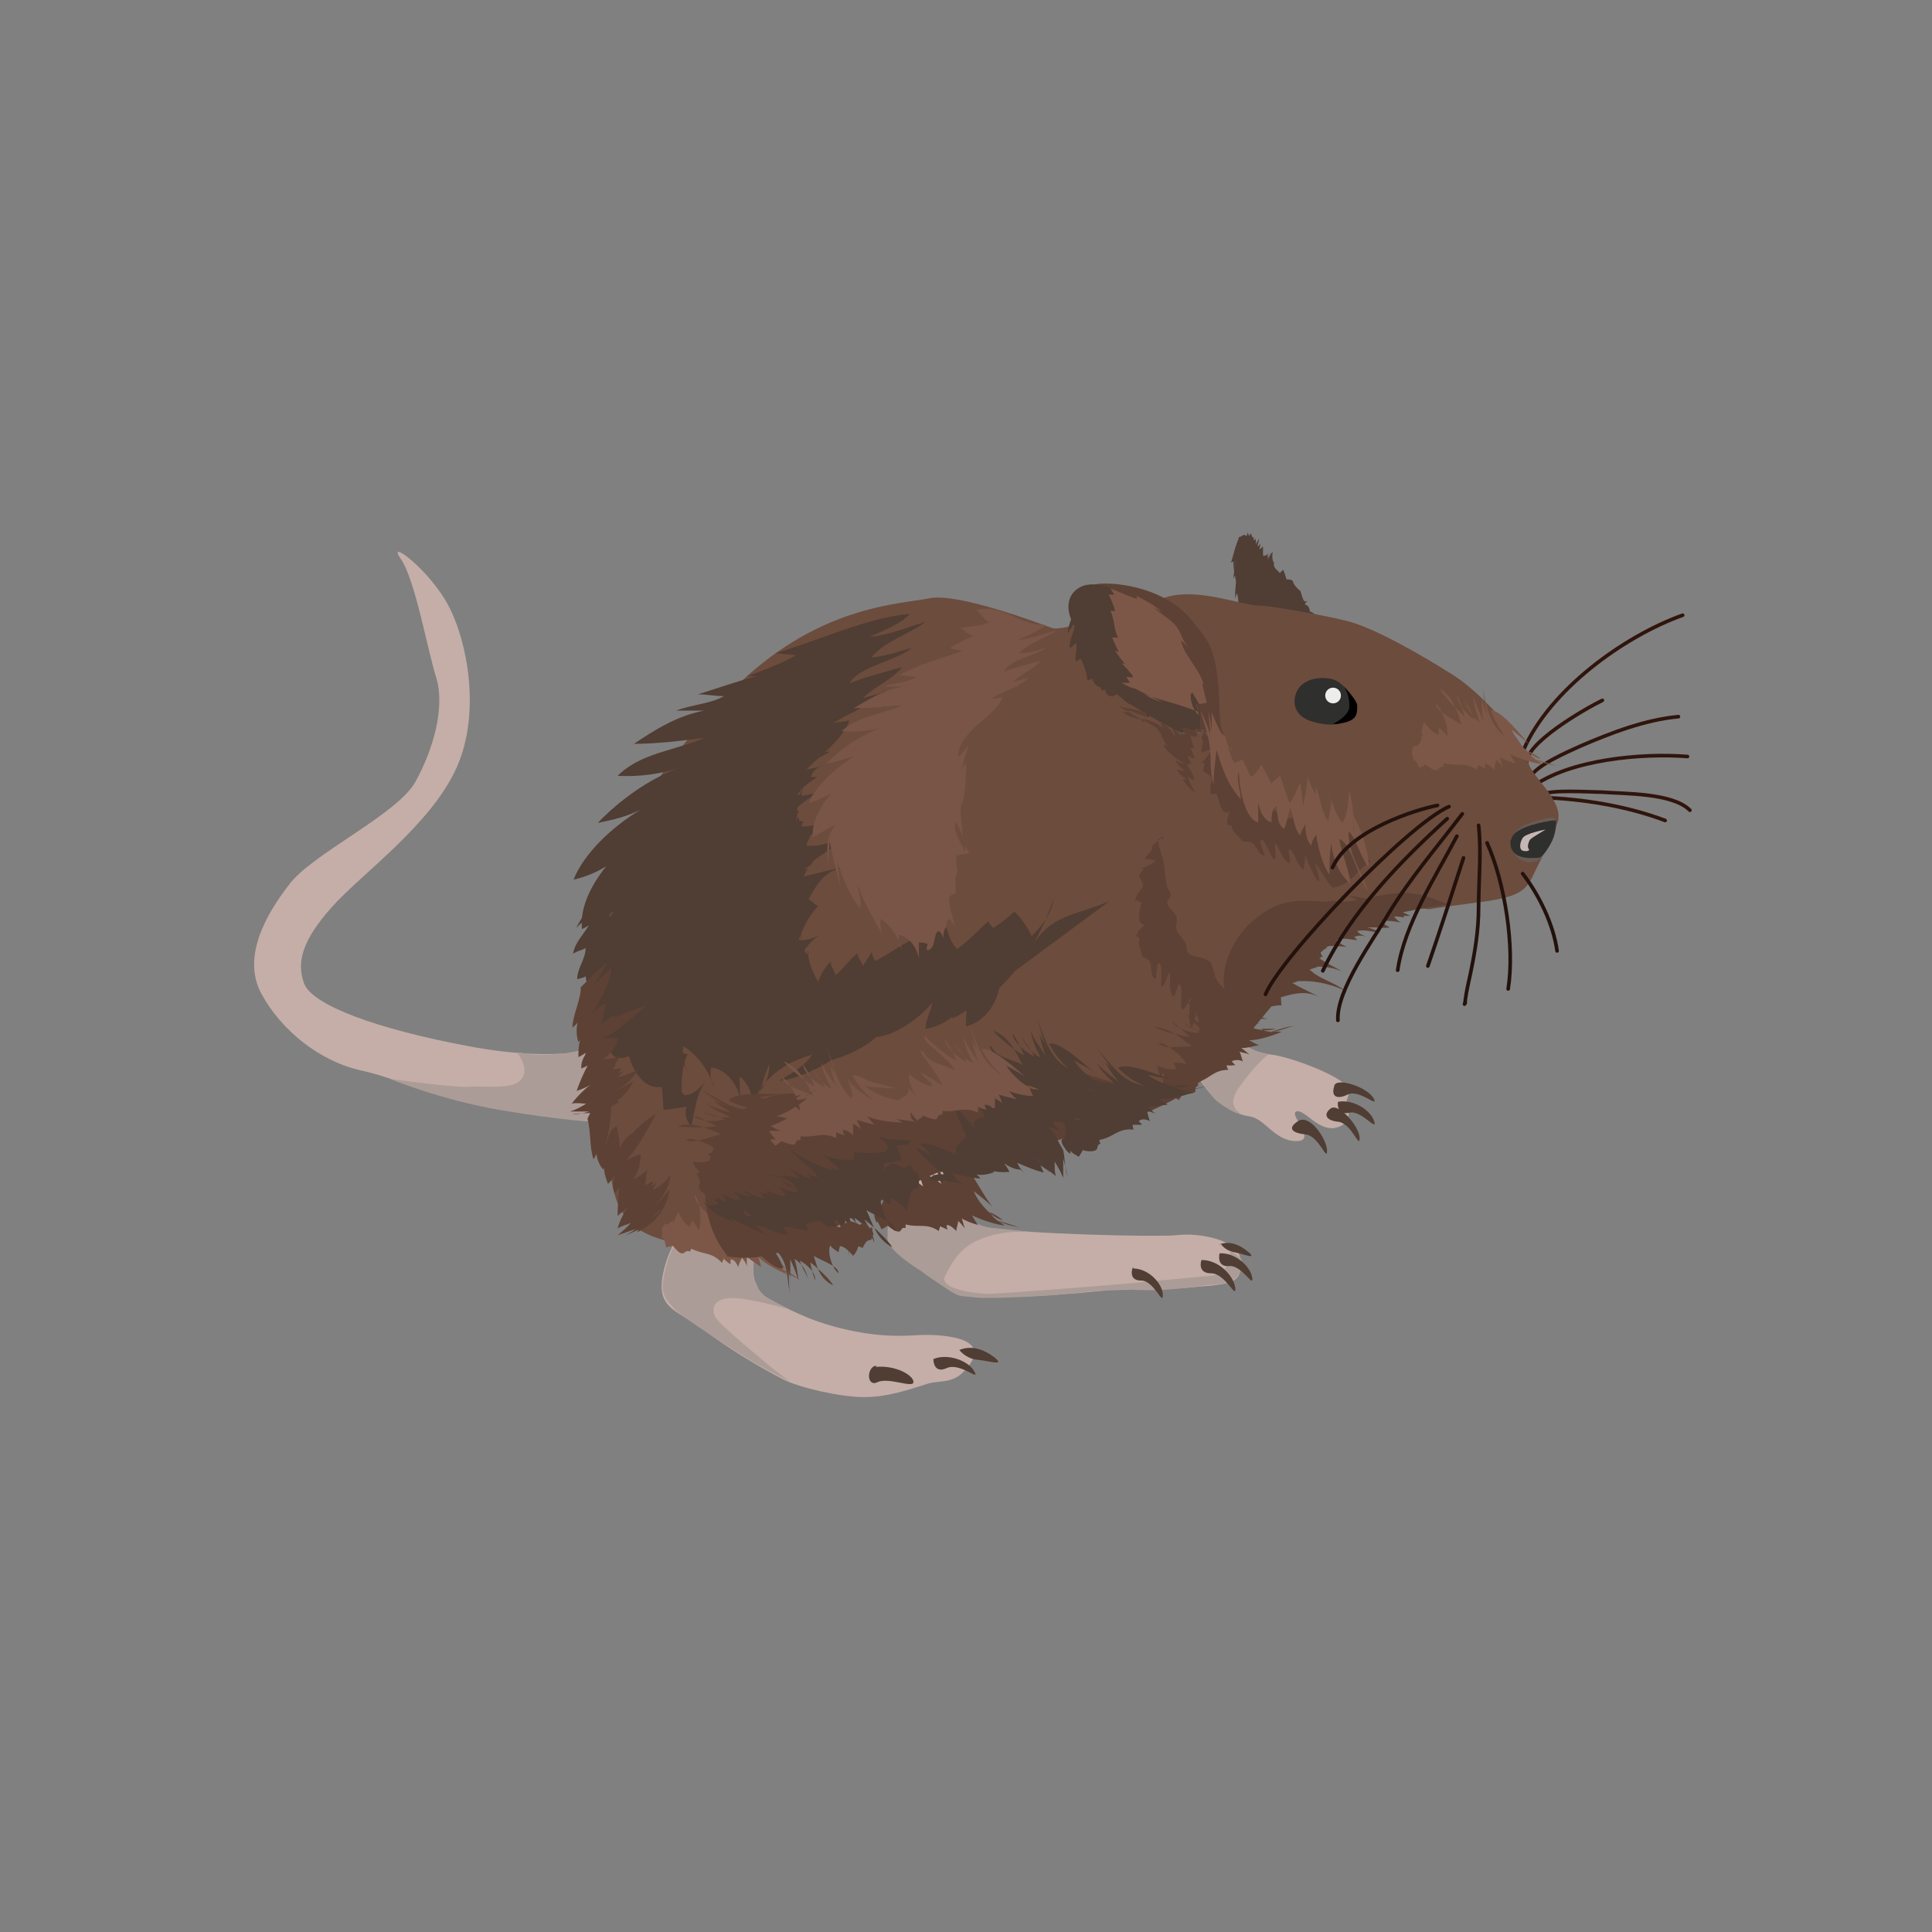 <?xml version="1.0" encoding="UTF-8"?><svg id="Complications" xmlns="http://www.w3.org/2000/svg" viewBox="0 0 32 32"><rect x="0" y="0" width="32" height="32" fill="#808080" stroke="none"/><defs><style>.cls-1{stroke:#23110c;}.cls-1,.cls-2,.cls-3{fill:none;}.cls-1,.cls-3{stroke-linecap:round;stroke-linejoin:round;stroke-width:.06px;}.cls-2,.cls-4,.cls-5,.cls-6,.cls-7,.cls-8,.cls-9,.cls-10,.cls-11,.cls-12,.cls-13,.cls-14,.cls-15,.cls-16,.cls-17{stroke-width:0px;}.cls-4{fill:#625651;}.cls-5{fill:#c6b7b4;}.cls-6{fill:#785546;}.cls-7{fill:#4e4441;}.cls-8{fill:#5d4135;}.cls-9{fill:#000;}.cls-10{fill:#ededed;}.cls-11{fill:#ac9c97;}.cls-12{fill:#503d33;}.cls-13{fill:#6c4c3c;}.cls-14{fill:#c5aea7;}.cls-15{fill:#685b56;}.cls-16{fill:#7c5747;}.cls-18{opacity:0;}.cls-3{stroke:#30150d;}.cls-17{fill:#2f2f2e;}</style></defs><rect class="cls-2" width="32" height="32"/><path class="cls-14" d="M19.83,16.81c.32.14.81.62,1.17.65.36.03,1.16.35,1.28.51.13.16,0,.22.03.3.03.06.1.35-.19.41-.29.06-.52-.32-.65-.27-.13.05.36.49,0,.49s-.52-.38-.78-.41c-.25-.03-.62-.27-.81-.6s-.48-1.01-.48-1.01l.41-.05v-.02Z"/><path class="cls-11" d="M21.01,17.46l-.21-.05-.35-.19-.63.52.06.13s.17.29.29.38.29.19.33.19c.14,0-.25-.05.03-.44.29-.4.46-.52.46-.52l.02-.02Z"/><path class="cls-3" d="M27.87,10.19c-.98.35-2.2,1.24-2.63,2.22"/><path class="cls-3" d="M26.54,11.6c-.27.13-1.32.73-1.25,1.06"/><path class="cls-3" d="M27.8,11.87c-.55.05-1.12.27-1.63.49-.22.1-.73.32-.82.51"/><path class="cls-3" d="M27.95,12.53c-.76-.06-1.96.05-2.58.51"/><path class="cls-3" d="M27.99,13.42c-.29-.29-1.08-.27-1.46-.3-.19,0-.9-.05-.98.05"/><path class="cls-3" d="M27.58,13.59c-.63-.24-1.38-.36-2.04-.38"/><path class="cls-14" d="M16.49,18.89c-.49.71-.71,1.33-.13,1.44s2.76.16,3.11.13c.35-.05,1.05.06,1.08.41.03.35-.11.4-.68.44-.57.06-1.25.05-1.52.06-.27.03-2.33.24-2.58,0-.27-.22-.95-.55-1.05-.87s.35-1.68.35-1.68l1.44.05-.02.02Z"/><path class="cls-11" d="M15.81,19.9s.27.4.55.43.79.08.79.08c0,0-.44-.05-.82.08s-.51.32-.68.65c-.06.11.11.25.68.29.29,0,2.34-.17,2.34-.17,0,0,1.16-.11,1.38-.13s.29-.17.32-.29-.03-.06,0-.1.19.11.19.11c0,0,.05.22-.11.33s-.35.1-.41.1c-.86.13-1.17.08-1.43.08s-.87.06-1.03.08-1.2.08-1.43.05-.24,0-.4-.1-.48-.32-.51-.35c-.06-.03-.55-.35-.54-.52,0-.17.02-.43.02-.43,0,0,1.08-.19,1.08-.19Z"/><path class="cls-14" d="M12.81,20.14c-.38.52-.49,1.16-.05,1.39s.79.4,1.39.52.97.06,1.17.06c.51,0,1.14.11.63.62-.19.19-.4.13-.59.19-.32.1-.65.22-1.05.22s-1.08-.16-1.33-.29c-.41-.21-.86-.48-1.32-.82-.48-.36-.84-.35-.65-1.05.19-.71.78-1.08.78-1.08l1.01.24-.02-.02Z"/><path class="cls-11" d="M12.51,20.77s-.08.32,0,.46.03.17.21.27.36.19.36.19c0,0-.65-.19-.95-.19s-.35.16-.29.3.84.76.89.81.35.27.35.27c0,0-.43-.21-.67-.36s-1.11-.7-1.22-.82-.25-.24-.21-.48.1-.44.19-.59c.08-.13,1.35.14,1.35.14h-.02Z"/><path class="cls-12" d="M15.89,22.36c.19-.08.4-.02.59.13.17.14-.1.05-.3.03-.19-.02-.29-.16-.29-.16Z"/><path class="cls-12" d="M15.46,22.51c.24-.1.59.03.68.21.1.17-.24-.16-.46-.06s-.22-.14-.22-.14Z"/><path class="cls-12" d="M22.1,17.98c.05-.14.55.03.65.21s-.24-.16-.43-.06c-.21.1-.27,0-.22-.14Z"/><path class="cls-12" d="M22.16,18.25c.24-.05.54.13.6.32s-.21-.19-.41-.14c-.22.05-.19-.17-.19-.17Z"/><path class="cls-12" d="M22.04,18.36c.13-.1.48.3.48.49s-.13-.24-.35-.27c-.22-.02-.25-.13-.13-.22Z"/><path class="cls-12" d="M21.5,18.57c.19-.13.48.3.48.49s-.13-.24-.35-.27c-.22-.02-.32-.1-.13-.22Z"/><path class="cls-12" d="M20.2,20.61c.16-.06.33,0,.48.13s-.08.03-.24,0-.22-.14-.22-.14l-.02.02Z"/><path class="cls-12" d="M20.2,20.76c.25-.02.51.21.54.4.03.19-.17-.21-.38-.19-.22.02-.16-.21-.16-.21Z"/><path class="cls-12" d="M18.77,21.01c.25,0,.49.25.49.44s-.14-.24-.36-.24-.14-.21-.14-.21h.02Z"/><path class="cls-12" d="M19.91,20.87c.27,0,.52.25.55.46.02.21-.16-.24-.4-.24s-.16-.22-.16-.22Z"/><path class="cls-12" d="M14.51,22.64c.33-.03.62.14.62.25s-.4-.08-.59,0c-.19.1-.19-.25-.03-.27v.02Z"/><path class="cls-14" d="M9.99,17.33s-.67.29-2.22,0c-1.55-.29-2.58-.68-2.73-1.03-.13-.35-.05-.71.46-1.28.49-.55,1.63-1.35,2.06-2.3.43-.95.16-2.22-.19-2.79-.35-.57-.97-1.01-.73-.67.24.35.44,1.51.59,1.98.14.48-.05,1.17-.35,1.71-.3.54-1.71,1.19-2.09,1.7-.38.49-.79,1.2-.46,1.81s.97,1.12,1.65,1.27,1,.41,2.3.62c1.28.22,2.3.33,2.3.33l-.57-1.36-.02.02Z"/><path class="cls-11" d="M9.42,17.44s-.41.05-.62.02-.24-.03-.24-.03c0,0,.22.25.08.44-.13.19-.62.11-.86.13s-1.32-.13-1.32-.13c0,0,.84.35,1.85.52s1.52.19,1.52.19l.14-1.25s-.57.11-.57.11Z"/><path class="cls-7" d="M21.62,10.47c-.03-.29,0-.57-.16-.73-.17-.16-.51-.48-.67-.7-.14-.22-.25-.29-.35.13-.08.41.27,1.12.32,1.14.03,0,.86.16.86.16Z"/><path class="cls-12" d="M21.83,10.5c-.03-.13-.06-.22-.05-.33-.03,0-.05-.05-.08-.03-.03-.21-.16-.05-.03-.21-.08.1-.1-.05-.13-.14,0,0-.11-.08-.13-.17,0,0-.03-.03-.1-.02,0,0-.05-.17-.06-.16-.03.02-.05.06-.08.08,0-.02,0-.08,0-.06-.03.02-.1-.11-.06-.16-.02.05-.05-.06-.03-.16,0,0-.02.02-.03.03-.03.05-.03.06-.06.1,0,0,.02-.06.03-.06,0,0-.06.06,0-.06-.03.05-.06.05-.1.06v-.16s-.03.03-.06.05t.02-.1s-.03.05-.05.05c0-.03.02-.1.03-.13-.02.03-.05.06-.06.1v-.1s-.02.03-.03.03,0-.1,0-.06c-.03.05-.05-.06-.05-.06l-.03.05s-.03-.08-.03-.05,0,.03-.03.06c-.03.03,0-.05-.03-.03s-.03.03-.06.03-.03.05-.03.05c-.02.03-.05.14-.06.17q-.03.1-.06.21s.06-.03.1-.06c-.03.16-.06.22-.06.33.02-.06,0-.03.05-.08,0,.14-.03.25-.02.4.02-.03,0-.05.03-.08.03.11.03.24,0,.35.02-.02,0-.1.03-.11.05.08.02.08.02.17.02,0,.13.27.14.25,0,.06,0,.16.06.17,0,.02.03.13.05.14.02,0,.05-.13.08-.13.03.14.11.16.19.06.06.13.22.29.35.19.03.06.05.14.08.21.05-.03.13-.06.17-.1,0,.08.03.14.1.17,0-.16.1-.59.14-.74-.03.08,0,0-.08.03h.03Z"/><path class="cls-13" d="M25.3,12.55c-.05-.22-.65-.98-1.2-1.35-.57-.36-1.35-.81-1.81-.92s-1.27-.25-1.43-.25c-.29,0-1.01-.3-1.54-.14-.52.16-1.73.59-1.9.51-.17-.06-1.55-.59-2.03-.49s-1.87.11-3.28,1.54c-1.41,1.43-1.81,2.47-2.04,3.36-.24.89-.65,2.15-.22,3.22.43,1.06-.05,2.15,1.08,2.49.43.13.76.25,1.08.3-.03-.08,0-.17.05-.24v-.13c0-.21.27-.27.38-.1.05.06.08.11.1.17.32-.16.65-.3.98-.44.06-.03.13-.03.19,0,.05-.03.1-.06.13-.08,0-.05.05-.1.1-.11.16-.1.32-.19.48-.29,0-.02.03-.05.06-.06.11-.08.24-.14.35-.21.06-.05.13-.1.19-.14.05-.03.11-.05.16-.03.1-.03.17-.08.27-.11.05-.02.08-.05.13-.06.05-.03.1-.03.13-.02.03,0,.08-.03.11-.03.02,0,.05-.03.06-.03.06,0,.11-.03.17-.03.25-.06.51-.13.78-.16h.13c.24-.03.46-.08.7-.13h0c.3-.16,1.05-.48,1.38-.19.43-.19.84-.43,1.12-.74.19-.21.4-.44.6-.7-.06-.05-.1-.11-.08-.21.11-.38.55-.7.92-.87.11-.1.22-.19.32-.25.03-.03.08-.05.11-.08,0-.05.03-.1.1-.13.19-.1.38-.17.57-.22.3-.13.63-.19.97-.14h0c.46-.08.89-.11,1.16-.17.48-.1.49-.25.65-.57.1-.19.32-.7.32-.7.11-.36-.43-.74-.49-1l.03-.06Z"/><path class="cls-8" d="M19.23,17.84s.08.08.11.14c-.1-.08-.16-.21-.17-.33.1.05.24.08.32.05-.03-.03-.03-.06-.05-.1.06,0,.14,0,.21.03-.05-.13-.32-.35-.46-.36.08.13.41.05.55.06-.21-.16-.36-.3-.63-.32.11.06.48.16.6.16-.1-.08-.19-.17-.3-.25.08.13.32.19.46.19-.1-.1-.24-.13-.33-.22.11.11.27.19.43.21-.13-.1-.24-.19-.33-.32.11.1.24.17.36.25-.08-.08-.16-.19-.24-.29.08.06.14.13.22.19-.16-.13-.27-.29-.4-.43.25.22.52.43.4.32.05-.05.17-.21.3-.13.17.1.48.24.59.27-.13-.03-.29-.03-.41-.06.16.11.48.21.67.14h-.24c.16.11.36,0,.54-.05-.22.03-.41.14-.63.13.13,0,.29-.05.43-.03-.14.06-.38.14-.54.14.05.03.11.06.16.08-.1.02-.19.05-.29.05.05.03.1.08.14.11-.05-.03-.11-.03-.17-.05.03.05.03.11.06.16-.06-.03-.14-.03-.19,0,.02.02.05.05.06.06-.02,0-.11.02-.14,0,0,.03,0,.05.03.08-.25,0-.3.14-.52.21l.02.05c-.08.03-.03.08-.06.11-.05.03-.13.03-.21.03,0,.03-.05.08-.05.1-.05-.03-.1-.05-.14-.08v.03c-.06-.03-.11-.08-.11-.14,0,.02.02.05.03.06-.06-.06-.1-.16-.05-.16,0,0,.05-.05,0-.17l-.02.08Z"/><path class="cls-8" d="M19.98,12.01c0,.06-.06.14-.08.22.06.06-.02.16,0,.24.05-.02.11-.05.16-.05-.03.08-.11.16-.16.22h.05s0,.08-.03.13c.25.13.1.14.13.38h.1c.05.1.06.36.22.3-.03.06-.06.16-.03.22h.06c0,.11.1.16.16.24.03.06.11,0,.19.06s.11.24.21.19c0,.05-.14-.29-.06-.25s.17.35.21.32c.05-.03-.03-.29.03-.25l.11.22c.22.27.05-.13.11-.13s.11.22.21.32c.05.05.03-.21.06-.22,0,.05.16.41.21.43s-.08-.33-.05-.3c.11.14.24.4.29.4.29-.03.4-.3.63-.44-.08.05-.25-.57-.33-.57.03-.11-.27.16-.36.11-.22-.1-.16-.08-.35-.25-.11-.11-.41.11-.48-.03-.06-.14-.19-.13-.3-.22-.08-.06-.05-.13-.1-.19-.05-.06-.21-.08-.25-.14-.03-.05.03-.11,0-.14-.03-.05-.1-.06-.13-.11-.08-.1-.13-.21-.21-.3-.1-.13-.22-.22-.29-.35,0,0,.08-.03.08-.03Z"/><path class="cls-8" d="M19.25,13.85c-.03.06-.13.11-.17.17.03.08-.1.13-.11.21.06,0,.11,0,.17.03-.06.06-.17.1-.25.13.02,0,.03,0,.05.02-.03.02-.05.06-.08.1.16.24,0,.17-.06.4.03,0,.06.03.1.03,0,.11-.11.35.06.38-.06.05-.13.11-.14.19.02,0,.05.03.06.03-.05.1.02.17.03.27,0,.06.11.05.14.13s0,.27.1.27c0,.05,0-.32.06-.25s0,.38.03.38c.06,0,.11-.27.14-.22v.25c.08.35.1-.1.16-.06s0,.25.03.38.13-.17.16-.17c-.03.03-.05.43,0,.48s.08-.33.1-.29c.03.17.03.46.08.48.27.1.49-.1.78-.1-.1,0,.03-.63-.05-.67.08-.1-.3.02-.38-.06-.16-.17-.11-.14-.19-.38-.05-.16-.41-.1-.41-.24,0-.16-.11-.21-.17-.33-.03-.1.02-.13,0-.21s-.14-.16-.16-.24c0-.06.06-.08.06-.13,0-.06-.05-.1-.06-.14-.03-.13-.03-.24-.05-.36-.02-.16-.1-.3-.1-.44h.1l-.02-.02Z"/><path class="cls-8" d="M20.26,12.14c-.05-.08-.06-.3-.06-.35-.02-1.12-.22-1.2-.44-1.49-.48-.62-1.41-.67-1.62-.62-.21.05,1.39,2.54,1.6,2.47.19-.06.54,0,.54,0l-.02-.02Z"/><path class="cls-16" d="M20.37,12.39c-.11-.17-.25-.44-.3-.6v.4c0-.14-.03-.29-.05-.43,0,.17.03.33.03.51,0-.16-.1-.36-.17-.51.06.22.14.41.16.63.02.19,0,.43.06.6,0-.19.03-.4.05-.57.1.32.17.55.4.82,0-.14-.08-.35-.03-.46,0,.21.08.78.32.84v-.33c.03.14.08.29.22.33,0-.1,0-.21.08-.27.03.11,0,.3.13.38.05-.11.06-.24.1-.35.06.13.05.33.17.46,0-.06.06-.14.08-.19,0,.13.02.27.1.36,0-.08.05-.13.08-.19.03.22.1.49.22.67,0-.17,0-.35.03-.52.03.25.11.49.32.67-.03-.24-.14-.49-.19-.74.19.03.33.68.48.87-.1-.32-.35-.67-.32-1,.14.14.19.43.33.59,0-.3-.13-.62-.27-.89.03.1.03.21.02.32,0-.22,0-.49-.08-.7,0,.17-.02.38-.1.54-.13-.13-.16-.33-.24-.51.1.14.02.32,0,.48-.11-.13-.13-.4-.21-.57v.13c-.05-.08-.1-.21-.14-.3.02.17-.05.32-.06.49-.03-.13-.02-.25-.06-.38-.05.11-.1.25-.17.33-.06-.14-.1-.3-.16-.46-.02.05-.13.1-.14.14-.06-.11-.11-.22-.17-.32-.03.08-.1.16-.17.21-.05-.1-.1-.21-.14-.29-.03.02-.1.03-.13.06-.1-.14-.1-.32-.17-.46-.03,0-.06,0-.1.02l.22.22v-.03Z"/><path class="cls-12" d="M19.87,12.07c.08-.44-.3-1.54-.84-1.87-.54-.35-.6-.51-.9-.52-.32-.02-.54.24-.38.6s.32.49.36.76c.05.29.7.73,1.54,1.14.05.02.24-.1.24-.1l-.02-.02Z"/><path class="cls-12" d="M19.2,11.74c-.03-.13-.06-.25-.06-.36h-.11c-.05-.19-.05-.33.08-.48-.1.1-.17.22-.25.33,0-.03,0-.06-.02-.1v.03-.06.03-.06c.03-.17.13-.36.21-.48-.11.11-.19.24-.29.35-.02.02-.05.05-.08.06,0-.03-.02-.06-.03-.1,0-.1.06-.21.11-.29-.06.06-.14.19-.24.27v-.05s-.06.02-.06.03c0-.03-.03-.05-.03-.08h-.03c0-.08.03-.16.05-.24-.03.05-.06.1-.11.11-.03-.1.02-.17.03-.25,0,0-.03.03-.05.03-.02-.05-.02-.11,0-.16-.02.05-.06.1-.1.13-.02-.1.05-.19.06-.29,0,0-.02.02-.03.03-.03.05-.05.08-.08.13l.03-.08.02-.02s-.02.02-.03.02c0-.06.03-.13.03-.19-.03.03-.06.08-.11.1,0-.08.03-.16.05-.24-.03.03-.06.06-.1.08,0-.05,0-.08.03-.11h-.03s0-.05.02-.08c-.02.03-.05.06-.08.08l-.05-.11s.03-.05.05-.06h0s-.05.05-.06.06h0s-.05.06-.06.1c-.03.1-.06.19-.11.29.02-.03.05-.08.06-.11-.03.14-.16.38-.14.49.03-.06.06-.11.11-.16,0,.14-.1.27-.08.41.03-.03.08-.06.1-.1.03.11-.02.21,0,.32.02-.02.05-.03.08-.05.05.08.11.27.11.36.02,0,.06-.02.08-.03.02.06.06.13.13.14.02.02.02.05.03.06.02,0,.03-.02.05-.02.03.13.13.14.22.06.06.11.24.27.4.19.03.06.05.14.08.21.06-.03.14-.06.21-.1,0,.08.03.14.11.16,0-.16-.05-.32,0-.46-.03.08-.08.17-.16.21l.06.02ZM18.04,10.14s0,.03-.02.05v-.05h.02ZM18.07,10.2s-.05.08-.06.11v-.08s.05-.03.08-.05l-.02.02Z"/><path class="cls-16" d="M19.72,11.52c0,.13.06.25.13.33,0-.08,0-.13-.05-.22.02.05.03.11.05.16-.33-.13-.55-.17-.9-.29.1.06.19.1.3.13-.16-.08-.33-.16-.48-.24,0,0,.03.02.05.02-.1-.02-.16-.05-.24-.1h.14s-.05-.06-.06-.1c.05,0,.08.02.11,0-.05-.08-.13-.16-.19-.22h.05c-.06-.06-.11-.14-.16-.21.03,0,.03.02.06.02-.03-.06-.08-.17-.11-.24h.1c-.08-.14-.05-.29-.13-.44h.08c-.03-.1-.06-.19-.11-.27h.1s-.05-.06-.06-.1c.14.05.29.13.43.17v-.05c.1.06.32.16.41.27-.05-.03-.08-.05-.13-.08.1.1.29.21.36.3.1.11.1.25.22.36-.05-.03-.08-.08-.13-.11.05.25.32.48.38.74,0,0-.02-.03-.03-.03.03.11.05.22.08.32-.03,0-.08.02-.13.02l-.11-.19-.03.03Z"/><path class="cls-4" d="M19.93,12.1s.05.03-.14.06h-.33s-.1-.02-.14-.02h-.05.21c.11,0,.24-.03.32-.05.19-.02.14.02.14.02v-.02Z"/><path class="cls-8" d="M22.65,15.27c-.65.21-1.33,1.08-1.93,1.81-.33-.22-.52-.67-.43-1.05.08-.38.32-.71.65-.92.44-.29.81-.16,1.28-.17.43-.02.82-.21,1.25-.13.19.03.35.11.52.17-.43.06-.9.14-1.33.29h-.02Z"/><path class="cls-8" d="M20.72,16.78c.16-.06.33-.13.51-.13-.02-.03,0-.1-.02-.13.27-.08.44-.11.65,0-.14-.08-.32-.16-.46-.24.05,0,.08-.03.11-.03h-.05.08-.03.1c.24,0,.51.08.67.16-.14-.11-.33-.17-.49-.27-.03-.02-.06-.05-.1-.08.05-.02.1-.03.14-.05.14,0,.29.03.4.08-.1-.06-.27-.14-.38-.22.02,0,.03-.02.06-.03-.02,0-.03-.06-.05-.08.03,0,.06-.05.11-.05v-.03c.11-.03.22,0,.33,0-.06-.03-.13-.06-.16-.11.11-.05.24,0,.35,0-.02,0-.03-.03-.06-.05.06-.03.14-.03.22,0-.06-.02-.14-.05-.17-.1.13-.03.27.02.38.03,0,0-.03-.02-.05-.03-.06-.03-.11-.05-.17-.06h.11s.02.03.03.03c0,0-.03-.02-.03-.03.1,0,.17.02.27,0-.06-.03-.11-.06-.14-.1.11-.02.21,0,.32.02-.05-.03-.08-.06-.11-.1.05,0,.11,0,.16.02v-.03h.11s-.1-.05-.13-.06l.16-.06s.06.03.1.03h0s-.08-.05-.11-.06h0s-.08-.03-.13-.06c-.13-.02-.25-.05-.4-.08.05.02.1.03.14.06-.21,0-.52-.11-.67-.1.08.02.16.06.22.11-.19.03-.36-.06-.55-.02.05.02.1.08.13.11-.14.05-.29,0-.43.06.03.02.05.05.06.08-.11.06-.36.17-.49.21.02.03.03.06.05.08-.1.03-.16.08-.19.16-.03.03-.06.03-.1.05,0,.02.03.03.03.05-.17.06-.19.17-.06.25-.16.1-.35.33-.22.48-.1.05-.19.08-.27.13.05.06.1.14.14.22-.11.02-.19.06-.22.14.21-.03.43-.11.63-.06-.11-.02-.25-.06-.29-.16l-.05.05ZM22.81,15.18h-.06.06ZM22.72,15.23s-.11-.05-.17-.06h.1s.06.05.06.08l.02-.02Z"/><path class="cls-16" d="M11.15,20.25c0,.06,0,.13-.02.17,0-.13.05-.25.11-.35.03.1.11.22.19.25,0-.05.03-.06.03-.11.05.05.08.11.11.17.06-.13.03-.48-.06-.59-.03.14.25.33.33.44-.03-.25-.03-.48-.22-.68.03.13.22.44.3.54,0-.13,0-.27-.03-.38-.03.14.1.36.19.46,0-.14-.06-.25-.06-.4,0,.16.05.33.14.46-.02-.16-.03-.3,0-.46,0,.16.05.3.08.44,0-.13.02-.24.05-.36,0,.1,0,.19.02.29-.02-.19.02-.4.03-.59,0,.33-.06.7.17.98-.06-.14-.11-.3-.13-.48.17,0,.43.57.52.73-.06-.11-.17-.22-.24-.33.03.19.17.49.36.57-.05-.06-.11-.13-.17-.17.03.19.25.27.41.35-.17-.13-.4-.21-.54-.38.1.1.22.17.32.29-.14-.06-.36-.17-.48-.29.02.05.03.11.05.17-.08-.06-.16-.11-.24-.17v.17c0-.06-.05-.11-.08-.16-.02.05-.06.11-.06.16-.03-.06-.06-.13-.13-.13v.08s-.1-.06-.11-.1c0,.03-.03.05-.03.08-.17-.19-.3-.13-.51-.24l-.02.05c-.08-.03-.08.03-.13.03-.06,0-.11-.08-.16-.13-.03.02-.08.02-.11.03,0-.05-.03-.1-.03-.16,0,0-.02.02-.03.03-.02-.06,0-.13.02-.17,0,.02-.03.05-.03.06,0-.1.05-.17.08-.14,0,0,.06,0,.13-.11l-.03.05Z"/><path class="cls-8" d="M14.62,19.79s.03.11.02.17c-.03-.11-.02-.27.03-.36.05.08.16.19.24.21v-.11c.06.03.11.08.14.14.03-.13-.08-.46-.19-.55,0,.14.32.27.43.36-.08-.24-.14-.46-.36-.6.05.11.32.38.41.46-.03-.13-.08-.25-.13-.36,0,.14.17.33.29.41-.03-.13-.13-.24-.16-.36.03.16.13.32.25.41-.05-.14-.1-.29-.11-.44.05.14.11.29.17.41-.02-.11-.03-.24-.03-.36.03.1.06.19.1.27-.06-.19-.06-.38-.11-.57.08.32.21.63.16.49.06,0,.25-.08.33.05s.27.46.35.54c-.1-.1-.22-.19-.32-.27.06.17.29.44.48.48-.06-.05-.14-.1-.21-.13.08.17.3.21.48.25-.21-.08-.43-.11-.6-.24.11.08.25.11.36.21-.16-.02-.4-.1-.54-.17.03.05.06.11.1.16-.1-.03-.19-.06-.27-.11.02.05.03.11.05.17-.03-.05-.08-.1-.11-.13,0,.06-.03.11-.03.17-.05-.05-.1-.1-.16-.1,0,.03,0,.05.02.08,0,0-.11-.05-.13-.06,0,.03-.02.05-.02.08-.21-.14-.33-.05-.55-.11v.06c-.08-.02-.06.05-.11.06-.06,0-.13-.05-.19-.1-.03.03-.08.05-.1.06-.02-.05-.06-.1-.06-.14,0,0,0,.02-.02.03-.03-.05-.05-.13-.03-.17v.08c-.03-.08,0-.19.05-.16,0,0,.06,0,.1-.14v-.06Z"/><path class="cls-16" d="M23.54,12.15s.03.11.02.17c-.03-.11-.02-.27.03-.36.05.08.16.19.24.21v-.11c.06.03.11.08.14.14.03-.13-.08-.46-.19-.55,0,.14.32.27.43.36-.08-.24-.14-.46-.36-.6.05.11.32.38.41.46-.03-.13-.08-.25-.13-.36,0,.14.17.33.29.41-.03-.13-.13-.24-.16-.36.03.16.13.32.25.41-.05-.14-.1-.29-.11-.44.05.14.11.29.17.41-.02-.11-.03-.24-.03-.36.03.1.06.19.1.27-.06-.19-.06-.38-.11-.57.08.32.1.7.4.92-.1-.13-.17-.27-.24-.43.17-.03.54.46.67.59-.1-.1-.22-.19-.32-.27.06.17.29.44.48.48-.06-.05-.14-.1-.21-.13.08.17.3.21.48.25-.21-.08-.43-.11-.6-.24.11.08.25.11.36.21-.16-.02-.4-.1-.54-.17.03.05.06.11.1.16-.1-.03-.19-.06-.27-.11.02.05.03.11.05.17-.03-.05-.08-.1-.11-.13,0,.06-.03.11-.03.17-.05-.05-.1-.1-.16-.1,0,.03,0,.05.02.08,0,0-.11-.05-.13-.06,0,.03-.02.05-.02.08-.21-.14-.33-.05-.55-.11v.06c-.08-.02-.06.05-.11.06-.06,0-.13-.05-.19-.1-.03.03-.08.05-.1.06-.02-.05-.06-.1-.06-.14,0,0,0,.02-.02.03-.03-.05-.05-.13-.03-.17v.08c-.03-.08,0-.19.05-.16,0,0,.06,0,.1-.14l.02-.06Z"/><path class="cls-8" d="M14.67,18.41c.54-.14,1.03-.36,1.57-.48.62-.11,1.14-.36,1.71-.16.41.16.84.24,1.27.33.11.03.22.03.33.05-.73.43-1.66.65-2.36.81-.93.21-1.43.22-3.07,1.2-1.03.62-1.55.73-2.08.65v-.02c-.78-.98-.24-2.65,1.08-2.68"/><path class="cls-1" d="M25.79,15.75c-.06-.44-.3-.93-.57-1.28"/><path class="cls-1" d="M24.63,13.96c.3.67.46,1.73.35,2.42"/><path class="cls-1" d="M24.49,13.67c.05.43,0,.92,0,1.36,0,.38-.06.74-.14,1.12-.03.13-.06.27-.08.41,0,.06-.03.1,0,.05"/><path class="cls-1" d="M24.13,13.85c-.35.67-.87,1.46-.98,2.22"/><path class="cls-1" d="M24.24,14.21c-.19.59-.4,1.24-.59,1.79"/><path class="cls-1" d="M24.22,13.48c-.41.54-.86,1.06-1.22,1.65-.25.43-.87,1.27-.84,1.77"/><path class="cls-1" d="M23.97,13.56c-.78.71-1.6,1.55-2.06,2.52"/><path class="cls-1" d="M24,13.36c-.67.29-2.77,2.47-3.04,3.11"/><path class="cls-1" d="M23.81,13.34c-.32.06-1.46.4-1.74,1.03"/><g class="cls-18"><path class="cls-9" d="M24.25,16.62v-.13.08c0,.06-.03.1,0,.05Z"/><path class="cls-9" d="M23.87,15.32c-.08.24-.16.48-.22.7l.22-.7Z"/></g><path class="cls-12" d="M11.29,18.09c0-.22,0-.44.1-.63-.06,0-.13-.05-.19-.05.03-.33.08-.55.38-.73-.19.11-.4.27-.59.41v-.16s-.02.03-.03.05c0-.03.03-.06.05-.1v.05s.03-.08.05-.11c.14-.27.4-.52.57-.68-.22.11-.43.29-.63.43-.05.02-.11.03-.14.06v-.17c.08-.16.21-.3.33-.41-.14.08-.33.22-.51.32v-.08h-.13s-.02-.1,0-.14h-.05c.03-.14.13-.25.19-.36-.08.06-.16.11-.25.13,0-.16.13-.27.19-.4-.03.02-.06.03-.1.05,0-.1.03-.19.1-.25-.06.06-.14.13-.22.16.02-.16.17-.29.25-.41-.02,0-.05.02-.06.03-.06.05-.13.11-.19.16l.08-.11s.03-.02.03-.03c-.02,0-.03.02-.05.02.05-.1.13-.19.16-.3-.06.05-.14.1-.22.11.03-.13.14-.24.21-.35-.06.03-.14.06-.21.08,0-.06.06-.13.11-.17h-.05s.03-.08.06-.11c-.05.03-.11.08-.16.1v-.21l.1-.1h0s-.1.05-.14.08h0s-.1.08-.14.11c-.1.13-.21.27-.32.41.05-.05.11-.1.17-.13-.13.22-.44.54-.49.71.06-.08.17-.16.27-.19-.06.22-.29.38-.33.62.06-.05.16-.06.21-.1,0,.19-.14.33-.14.52.05-.02.1-.02.14-.05.03.16.05.49,0,.67h.14c0,.13.03.24.13.3.02.05,0,.08.03.13.03,0,.06-.02.1,0-.02.24.13.3.32.22.05.22.25.57.54.51.02.13.02.25.03.38.11,0,.25-.03.38-.05-.03.13,0,.25.08.32.06-.25.08-.54.25-.76-.1.13-.22.25-.36.25l-.03-.03ZM10.22,14.89s-.03.03-.05.06c0-.02.03-.03.05-.06h0ZM10.26,15.04c-.06.05-.13.1-.17.16,0-.05.02-.08.03-.13.05-.03.1-.05.14-.03Z"/><path class="cls-12" d="M16.51,16.22c-.24.25-.38.49-.74.65.16-.73,1.57-1.2,1.68-1.98-.21.6-.52,1.17-1.09,1.65.03-.13.16-.24.21-.36,0,.29-.16.71-.57.82,0-.19.02-.38.03-.55-.05.24-.33.54-.7.59,0-.16.1-.3.11-.44-.14.21-.68.63-1.03.57.06-.11.17-.24.3-.29-.08.35-.71.67-1.19.73.16-.11.35-.21.51-.33-.05.24-.79.6-1.12.62.21-.13.43-.25.54-.43-.48.13-.79.4-.95.73.14-.17.25-.36.24-.57-.11.24-.14.48-.25.71-.03-.14-.06-.38-.24-.51,0,.13,0,.27.02.4-.03-.19-.19-.51-.49-.55-.03.13,0,.24.06.36-.08-.25-.24-.54-.52-.71-.03.14,0,.29.08.43-.24-.4-.51-.79-.65-1.22.03.19.11.36.06.55-.27-.3-.41-.73-.55-1.06,0,.17.05.35.06.52-.1-.35-.19-.71-.27-1.06,0,.22-.03.46-.03.68,0-.35-.11-.76.16-1.08-.19.1-.36.21-.54.3-.05-.48.29-.95.65-1.33-.06.24-.48.44-.79.51.17-.43.63-.87,1.11-1.16-.21.11-.46.17-.71.22.35-.36.81-.71,1.36-.92-.3.11-.68.16-1.03.14.38-.38.93-.41,1.44-.63-.38.05-.79.1-1.17.1.33-.22.7-.46,1.16-.55h-.46c.25-.1.57-.11.79-.24-.14,0-.3-.03-.43-.03.33-.1.65-.22.98-.3h-.16c.27-.1.57-.21.81-.35-.11,0-.24-.03-.35-.03.67-.19,1.54-.6,2.23-.65-.16.17-.43.27-.67.38.32-.03.63-.16.93-.25-.3.22-.68.32-.9.59.24-.02.46-.1.67-.16-.25.22-.87.3-1.03.59.27-.11.59-.19.87-.27-.16.21-.48.33-.65.52.11-.05.27-.06.38-.13-.21.24-.59.35-.87.54.06-.02.19-.03.27-.05-.19.54-1.03.82-1.03,1.46.13-.11.24-.25.27-.4-.05.29-.19.57-.19.87,0-.13.02-.24.11-.33.02.32.03.76-.1,1.05,0-.02,0-.14,0-.11-.03.29.05.55.05.84-.05-.13-.08-.25-.16-.36-.05.24.13.48.24.7,0-.1.02-.19,0-.27-.03.14.03.32.11.44,0-.05.02-.1.02-.16-.03.21.05.41.16.6.05-.13.11-.24.21-.33,0,.08.06.14.08.22.14-.11.22-.25.36-.36,0,.06.08.16.1.21.03-.08.11-.16.14-.24,0,.06.03.1.05.16.21-.1.43-.27.62-.36v.06c.24,0,.36-.19.57-.25.03.13.08.25.17.35.19-.13.36-.32.52-.46.02.05.06.08.08.11.13-.08.24-.17.35-.27.14.13.27.33.33.51.33-.46.62-.43,1.24-.68l-1.84,1.36v-.03Z"/><path class="cls-8" d="M10.93,20.06c-.11.13-.3.21-.38.35.29-.13.51-.41.54-.71-.08.08-.14.19-.24.25.13-.11.24-.3.25-.48-.08.1-.17.19-.29.24.03-.05.05-.1.08-.14-.02.03-.06.05-.1.08,0-.03.05-.06.02-.08-.03.02-.1.05-.13.06,0,0,0-.06.02-.05,0-.03,0-.14.03-.21-.06.06-.16.13-.25.16.1-.11.13-.27.13-.41-.1.03-.17.06-.25.11.22-.22.35-.51.51-.78-.21.11-.38.3-.54.48.06-.03.1-.1.14-.17-.06.05-.21.19-.21.3.02-.11-.02-.29-.05-.41-.1.06-.14.19-.17.29.05-.25.13-.62.05-.87-.1.16-.17.33-.22.52.06-.16.13-.4.13-.57-.1.14-.19.35-.27.51.06.21.03.46.1.67.06-.08.08-.19.06-.29-.05.14,0,.35.1.46.03-.06.05-.13.05-.19-.08.11-.02.3.03.43.08-.08.16-.19.19-.29-.08.11-.14.32-.08.44.03-.03.06-.06.08-.1-.02.16-.03.32-.03.48.06-.06.14-.11.19-.19-.08.13-.16.27-.19.4.06-.05.16-.06.22-.1-.06.08-.14.14-.22.21.1-.03.21-.08.3-.1-.08.05-.17.11-.25.14.13-.06.25-.11.38-.17l.27-.29.02.02Z"/><path class="cls-8" d="M10.23,18.19c-.16.08-.35.08-.48.21.32-.02.62-.22.74-.49-.11.05-.21.13-.32.16.16-.06.33-.21.4-.36-.11.06-.22.11-.35.13.05-.03.08-.08.13-.11-.03.02-.08.03-.11.05,0-.03.06-.05.05-.08-.03,0-.11,0-.14.02,0,0,0-.05.03-.05,0-.03.05-.13.1-.19-.1.05-.19.06-.29.06.13-.08.22-.21.25-.35-.1,0-.19,0-.27.02.29-.14.49-.36.74-.55-.22.05-.46.16-.67.27.06-.02.13-.06.19-.13-.06.02-.25.11-.3.22.06-.11.08-.27.1-.4-.11.03-.19.13-.25.22.13-.22.33-.54.35-.81-.14.13-.29.25-.4.41.11-.13.25-.33.32-.49-.14.1-.29.27-.43.4,0,.22-.13.44-.14.67.08-.06.14-.14.16-.24-.1.13-.11.33-.06.48.05-.05.08-.1.11-.16-.11.08-.11.29-.11.41.1-.05.21-.13.27-.21-.11.08-.24.25-.22.4.03-.02.08-.03.11-.06-.08.14-.14.29-.19.43.08-.03.17-.06.24-.11-.11.08-.24.21-.32.32.08-.02.17,0,.24,0-.08.05-.17.1-.27.13h.32c-.1.03-.21.05-.29.05.14-.03.29-.02.43-.03l.35-.17-.02-.03Z"/><path class="cls-12" d="M17.39,18.71c.1.16.1.35.22.48-.03-.32-.25-.6-.52-.73.06.1.13.19.17.3-.06-.16-.22-.32-.38-.38.06.11.13.22.14.35-.03-.05-.08-.08-.11-.11.02.03.03.08.05.11-.03,0-.05-.06-.08-.05,0,.03.02.11.02.14,0,0-.05,0-.05-.03-.03,0-.13-.05-.19-.08.05.08.08.19.08.29-.08-.11-.22-.21-.36-.24,0,.1,0,.19.03.27-.16-.27-.4-.48-.6-.71.05.22.17.46.3.65-.02-.06-.06-.11-.13-.19.03.06.11.25.24.29-.11-.05-.27-.06-.4-.08.05.11.14.19.24.25-.24-.11-.55-.3-.82-.3.13.14.27.27.43.36-.13-.11-.35-.24-.51-.29.11.14.29.29.41.4.22,0,.44.1.67.11-.06-.08-.16-.13-.25-.14.13.1.33.1.48.03-.05-.05-.1-.08-.16-.1.08.11.29.11.41.1-.05-.1-.13-.21-.21-.25.1.11.27.22.4.21-.02-.03-.05-.08-.06-.11.14.06.3.13.44.16-.05-.08-.06-.16-.13-.24.1.11.22.22.33.3-.03-.08-.02-.17-.02-.24.05.08.1.17.14.27v-.32c.03.1.06.21.06.29-.03-.14-.03-.29-.06-.43l-.19-.33h-.03Z"/><path class="cls-12" d="M17.66,18.68s.08.1.11.16c-.1-.08-.16-.24-.16-.36.1.05.24.11.33.06-.03-.03-.03-.06-.05-.11.06,0,.14.03.21.05-.03-.14-.3-.4-.46-.41.08.13.43.08.59.11-.21-.17-.36-.35-.65-.36.11.08.48.19.62.22-.1-.1-.19-.19-.3-.29.08.14.33.22.48.24-.1-.11-.24-.16-.33-.27.11.13.27.22.44.25-.13-.11-.24-.22-.32-.35.11.11.24.21.36.3-.08-.1-.16-.21-.22-.32.08.06.14.14.22.21-.16-.14-.25-.32-.4-.48.25.25.44.6.82.65-.16-.06-.3-.16-.43-.29.14-.11.74.14.92.21-.14-.05-.29-.06-.43-.1.16.13.49.25.68.19-.08-.02-.17-.02-.25,0,.16.13.4.03.57,0-.24.03-.44.13-.68.1.14,0,.3-.02.44,0-.16.06-.41.13-.59.11.05.03.11.06.16.1-.11,0-.21.03-.32.03.05.05.08.1.14.13-.05-.03-.11-.05-.17-.06.03.05.03.13.06.17-.06-.03-.14-.05-.19,0,.02.02.05.05.06.06h-.16s0,.06.02.08c-.27-.03-.33.13-.57.17,0,0,0,.05.02.06-.08.03-.03.08-.08.11-.06.03-.14.02-.22,0,0,.03-.05.08-.06.11-.05-.03-.1-.05-.14-.1v.05c-.06-.03-.11-.1-.11-.16,0,.02.02.06.03.08-.06-.06-.1-.17-.03-.17,0,0,.05-.05.02-.19h.02Z"/><path class="cls-12" d="M16.24,17.93s.05.11.05.17c-.06-.11-.06-.27-.03-.4.08.08.19.17.29.17v-.11c.06.03.13.08.17.13,0-.14-.44-.62-.29-.55.03.16.38.22.51.3-.13-.24-.22-.46-.49-.57.08.11.38.35.51.41-.05-.13-.11-.25-.19-.36.02.16.24.32.36.38-.05-.13-.16-.22-.22-.36.06.16.17.3.33.38-.08-.14-.14-.29-.17-.44.06.14.16.27.25.41-.05-.13-.08-.25-.1-.36.05.1.1.17.14.27-.1-.19-.13-.4-.21-.59.14.32.21.71.55.89-.13-.11-.24-.25-.32-.41.17-.06.65.4.79.51-.11-.1-.25-.16-.38-.24.1.17.36.41.59.43-.06-.05-.16-.08-.24-.1.11.17.35.16.54.19-.22-.05-.46-.03-.67-.16.13.06.29.08.41.16-.17,0-.43-.03-.59-.1.05.05.08.1.13.14-.1-.03-.21-.05-.3-.08.03.05.05.11.08.17-.03-.05-.1-.08-.14-.11v.19s-.11-.1-.17-.08c0,.03.02.06.03.08-.02,0-.13-.03-.14-.05v.1c-.24-.11-.35,0-.59-.03v.06c-.1,0-.06.06-.11.08-.06,0-.13-.03-.21-.06-.02.03-.06.05-.1.08-.03-.05-.08-.08-.1-.14,0,0,0,.03-.02.03-.05-.05-.06-.13-.05-.17v.08c-.05-.08-.03-.19.03-.17,0,0,.06-.03.08-.17l-.05.02Z"/><path class="cls-6" d="M15.06,18.03s.11.11.13.17c-.06-.11-.16-.29-.13-.41.08.08.29.21.38.19,0-.05-.19-.17-.19-.22.06.03.3.17.35.22,0-.14-.54-.71-.29-.55.03.16.38.22.51.3-.13-.24-.62-.51-.49-.57.08.11.38.35.51.41-.05-.13-.11-.25-.19-.36.02.16.24.32.36.38-.05-.13-.16-.22-.22-.36.06.16.17.3.33.38-.08-.14-.14-.29-.17-.44.06.14.16.27.25.41-.05-.13-.08-.25-.1-.36.05.1.1.17.14.27-.1-.19-.13-.4-.21-.59.14.32.21.71.55.89-.13-.11-.24-.25-.32-.41.17-.06.65.4.79.51-.11-.1-.25-.16-.38-.24.1.17.36.41.59.43-.06-.05-.16-.08-.24-.1.11.17.35.16.54.19-.22-.05-.46-.03-.67-.16.13.06.29.08.41.16-.17,0-.43-.03-.59-.1.05.05.08.1.13.14-.1-.03-.21-.05-.3-.08.03.05.05.11.08.17-.03-.05-.1-.08-.14-.11v.19s-.11-.1-.17-.08c0,.03.02.06.03.08-.02,0-.13-.03-.14-.05v.1c-.24-.11-.35,0-.59-.03v.06c-.1,0-.06.06-.11.08-.06,0-.13-.03-.21-.06-.02.03-.06.05-.1.08-.03-.05-.08-.08-.1-.14,0,0,0,.03-.02.03-.05-.05-.06-.13-.05-.17,0,.02-.52-.14-.52-.13-.05-.08.22.21.46.02,0,0,.08,0,.1-.16l-.03.03Z"/><path class="cls-6" d="M12.77,18.44s.05.11.05.17c-.06-.11-.06-.27-.03-.4.08.08.19.17.29.17v-.11c.06.03.13.08.17.13,0-.14-.16-.48-.29-.55.03.16.38.22.51.3-.13-.24-.22-.46-.49-.57.08.11.38.35.51.41-.05-.13-.11-.25-.19-.36.02.16.24.32.36.38-.05-.13-.16-.22-.22-.36.06.16.17.3.33.38-.08-.14-.14-.29-.17-.44.06.14.16.27.25.41-.05-.13-.08-.25-.1-.36.05.1.1.17.14.27-.1-.19-.13-.4-.21-.59.1.21.17.6.36.81s-.03-.32,0-.27c.08.16.36.33.44.38-.13-.11-.29-.27-.36-.43.06-.02.16.05.29.1.21.06.46.11.55.17-.11-.1-.52-.03-.65-.11.36.32.93.27.71.3.11.17,0,.29.19.32-.22-.05-.46-.03-.67-.16.13.06.29.08.41.16-.17,0-.43-.03-.59-.1.05.05.08.1.13.14-.1-.03-.21-.05-.3-.08.03.05.05.11.08.17-.03-.05-.1-.08-.14-.11v.19s-.11-.1-.17-.08c0,.03.02.06.03.08-.02,0-.13-.03-.14-.05v.1c-.24-.11-.35,0-.59-.03v.06c-.1,0-.06.06-.11.08-.06,0-.13-.03-.21-.06-.02.03-.06.05-.1.08-.03-.05-.08-.08-.1-.14,0,0,0,.03-.02.03-.05-.05-.06-.13-.05-.17v.08c-.05-.08-.03-.19.03-.17,0,0,.06-.03.08-.17l-.05.02Z"/><path class="cls-8" d="M11.58,19.42s.11.06.16.11c-.11-.05-.22-.17-.27-.29.11.02.27.02.33-.05-.03-.03-.05-.06-.08-.08.06-.02.14-.03.21,0-.08-.13-.41-.27-.57-.24.11.1.43-.06.59-.08-.25-.11-.46-.21-.73-.14.13.03.52.03.65,0-.13-.06-.25-.13-.38-.17.11.11.38.1.52.06-.13-.06-.27-.08-.4-.14.14.08.33.13.49.1-.14-.06-.3-.13-.41-.22.14.08.3.11.44.16-.11-.06-.22-.14-.32-.22.1.05.19.08.29.13-.19-.08-.35-.22-.52-.32.32.16.62.43,1,.33-.17,0-.35-.05-.51-.13.1-.16.74-.1.93-.11-.14,0-.3.05-.44.05.19.06.54.08.71-.03-.08,0-.17.03-.25.08.19.06.38-.1.54-.19-.21.1-.38.27-.62.3.14-.03.27-.11.43-.14-.13.11-.35.25-.51.3.06,0,.13.03.19.03-.1.05-.19.1-.29.13.06.03.11.06.17.08h-.19s.06.11.11.14c-.08,0-.14,0-.19.06.03,0,.05.03.08.05-.02,0-.11.05-.14.05.02.02.03.05.05.08-.27.06-.27.22-.48.35,0,0,.03.03.03.05-.06.05,0,.1-.03.13-.05.05-.13.06-.19.08,0,.03-.02.08-.02.11-.05-.02-.11,0-.16-.05v.05c-.06,0-.13-.05-.16-.11,0,0,.03.05.05.06-.1-.03-.14-.14-.1-.16,0,0,.03-.06-.05-.17l.02-.02Z"/><path class="cls-12" d="M15.05,19.85c-.02-.06-.03-.13-.03-.19.05.11.03.27,0,.4-.06-.1-.17-.19-.27-.21v.11c-.06-.03-.13-.08-.16-.14-.03.14.11.49.24.57,0-.16-.35-.25-.48-.35.11.25.17.48.43.62-.06-.11-.35-.38-.46-.46.05.13.1.25.16.38,0-.16-.21-.33-.33-.41.05.14.14.24.19.38-.05-.16-.14-.32-.29-.41.06.14.13.3.14.46-.05-.16-.13-.29-.21-.43.03.13.05.25.06.38-.03-.1-.08-.19-.11-.29.08.19.1.4.16.6-.11-.33-.14-.73-.48-.93.11.13.21.29.27.44-.17.05-.6-.44-.74-.59.1.1.24.17.35.27-.08-.17-.33-.44-.54-.48.06.05.16.1.24.11-.1-.19-.33-.19-.52-.24.22.08.46.08.65.22-.13-.06-.27-.11-.4-.19.17,0,.41.06.57.14-.03-.05-.06-.11-.11-.16.1.03.21.06.3.11-.02-.06-.03-.13-.06-.17.03.05.08.1.13.13,0-.06.03-.13.02-.19.05.06.11.1.17.1,0-.03-.02-.06-.03-.08.02,0,.11.05.14.06,0-.03,0-.06.02-.1.22.14.35.03.59.08v-.06c.08,0,.06-.06.11-.06.06,0,.13.05.21.08.02-.03.08-.05.1-.06.02.05.06.1.08.14,0,0,0-.02.02-.03.03.06.06.13.03.19v-.08c.03.1,0,.19-.05.17,0,0-.06.02-.1.16h0Z"/><path class="cls-8" d="M14.21,20.64v-.14c.03.1,0,.22-.08.3-.05-.06-.14-.16-.22-.16,0,.03-.02.06-.02.1-.05-.03-.1-.06-.14-.11-.05.11.03.38.14.46,0-.13-.3-.21-.41-.29.06.21.1.38.32.49-.05-.1-.29-.32-.38-.38.02.1.05.21.08.3.02-.13-.14-.27-.25-.33.02.11.1.19.13.3-.02-.13-.1-.25-.22-.33.03.11.06.24.06.36-.03-.13-.08-.24-.13-.35v.3c-.02-.08-.05-.16-.06-.22.05.16.03.32.05.48-.05-.27-.02-.59-.3-.76.08.11.16.22.19.35-.17.03-.51-.36-.63-.48.08.08.21.14.3.22-.05-.14-.25-.36-.44-.38.06.05.13.08.21.1-.06-.14-.3-.16-.46-.19.21.06.43.08.6.19-.11-.06-.25-.1-.36-.16.16,0,.4.06.54.13-.03-.05-.05-.08-.08-.13.1.03.19.05.27.1,0-.05-.02-.1-.03-.14.02.05.06.08.11.11,0-.05.05-.1.05-.14.03.05.1.08.16.08v-.06s.11.03.13.05c0-.02.03-.05.03-.06.21.11.33.03.55.08,0,0,0-.03.02-.05.08,0,.08-.05.13-.05.06,0,.13.03.17.06.03-.03.08-.03.11-.05,0,.05.05.08.06.11l.03-.03s.03.11,0,.14c0,0,.02-.05.02-.06.02.06-.03.16-.06.14,0,0-.06,0-.11.13l-.05-.02Z"/><path class="cls-12" d="M13.23,15.56c.08-.21.17-.4.32-.55-.05-.02-.11-.1-.16-.11.16-.3.29-.49.62-.54-.22.03-.48.11-.7.16.02-.05.05-.1.08-.14-.02,0-.03.03-.06.03.02-.03.05-.05.08-.08,0,0,0,.03-.02.03.03-.03.06-.05.08-.1.24-.19.55-.35.79-.41-.25.02-.49.11-.74.16h-.16c0-.06.05-.11.06-.17.13-.11.3-.19.46-.25-.16.02-.4.1-.6.1,0-.03,0-.05.03-.08-.03,0-.1-.03-.13-.03.03-.05.02-.1.05-.14,0,0-.03-.02-.05-.03.08-.11.22-.17.32-.27-.1.02-.19.05-.29.03.06-.14.21-.21.32-.3h-.1c.03-.1.1-.16.19-.19-.08.03-.19.06-.27.06.08-.14.27-.21.4-.29h-.06c-.08.03-.16.05-.24.08l.13-.06h.05-.06c.08-.08.19-.13.25-.22-.08.02-.17.03-.25.02.08-.11.22-.16.32-.24h-.22c.03-.06.1-.1.17-.11,0,0-.03-.02-.05-.03.03-.03.06-.06.11-.08-.06.02-.13.03-.19.03l.06-.21s.08-.03.13-.05h0c-.06,0-.11,0-.17.02h0c-.06,0-.13.03-.17.05-.14.08-.29.17-.44.27.06-.03.14-.05.21-.06-.21.16-.62.32-.73.48.1-.05.22-.08.33-.08-.14.17-.41.25-.54.44.06-.02.17,0,.24,0-.08.17-.25.25-.32.43.05,0,.1.02.14,0-.03.16-.14.48-.25.62.05,0,.1.03.13.05-.05.11-.06.22,0,.32,0,.05-.03.08-.03.13.03,0,.06,0,.1.03-.11.21,0,.33.22.32-.03.24.03.62.3.67-.03.13-.08.24-.13.36.11.03.25.06.36.1-.08.11-.11.22-.05.33.16-.22.29-.48.52-.6-.13.08-.3.14-.43.1l.05.05ZM13.43,12.18s-.05.03-.06.03c.02,0,.05-.03.06-.03h0ZM13.42,12.31c-.06.02-.14.05-.22.08.02-.03.05-.06.08-.1.05,0,.1,0,.14.02Z"/><path class="cls-6" d="M15.84,14.15v.13s0,.08.02.14c0,.06-.05.1-.03.17v.21s-.05,0-.1.05.06.36.08.46-.03-.05-.08-.08-.03.03-.08.16,0,.19,0,.19c0,0-.06-.14-.1-.16s-.05.06-.08.19-.11.13-.11.13c0,0-.03-.03,0-.08s-.14-.05-.14-.05v.27c-.02-.14-.13-.35-.33-.4-.02.08,0,.17.05.25-.05-.17-.16-.38-.35-.51-.02.1,0,.21.05.3-.16-.29-.33-.55-.43-.86,0,.13.08.25.03.38-.17-.21-.29-.51-.36-.74,0,.13.03.24.03.36-.06-.25-.13-.49-.17-.74,0,.16-.03.32-.03.48,0-.24-.06-.52.13-.74-.13.06-.25.14-.38.21-.02-.33.21-.65.48-.92-.05.16-.35.3-.55.35.13-.29.46-.59.78-.79-.14.06-.32.11-.49.14.25-.25.57-.48.97-.62-.21.08-.48.1-.71.08.27-.25.65-.27,1.01-.43-.27.02-.54.05-.81.05.24-.14.49-.3.81-.36h-.32c.17-.06.4-.06.55-.16-.1,0-.21-.03-.3-.03.06-.02.17-.08.32-.14.08-.05.63-.21.71-.25s-.25-.02-.14-.08.29-.16.35-.17c-.03,0-.19-.13-.22-.13.19-.06.33-.02.49-.11-.08,0-.17-.19-.24-.19.46-.13.7.25,1.17.24-.11.11-.3.17-.46.25.22-.02.44-.11.65-.16-.21.14-.48.21-.63.38.16,0,.32-.05.46-.1-.17.14-.6.19-.71.4.19-.06.41-.13.6-.17-.11.14-.33.22-.46.35.08-.03.19-.05.27-.08-.14.16-.41.22-.62.35.05,0,.13,0,.19-.03-.14.36-.73.55-.74,1,.08-.08.17-.17.19-.27-.05.21-.14.4-.14.6,0-.08.02-.17.08-.24,0,.22,0,.52-.08.73,0,0,0-.1,0-.08-.03.19.03.38.02.59-.03-.1-.05-.17-.11-.25-.05.16.08.33.16.49v-.19c-.02.11.08.24.08.21l-.19.03v.02Z"/><path class="cls-12" d="M14.67,19.08c-.17.02-.35.03-.52,0,0,.03-.02.1,0,.13-.27,0-.46,0-.62-.19.11.13.27.24.38.35h-.13s.03,0,.05.02c-.03,0-.05,0-.08-.02h.03s-.06,0-.1-.02c-.22-.08-.46-.21-.6-.32.11.14.27.25.41.38.02.03.05.06.06.1h-.14c-.14-.03-.25-.11-.36-.19.08.08.22.21.3.32h-.06s0,.06.03.08c-.05,0-.08.02-.11,0v.03c-.11,0-.22-.06-.32-.1.05.05.11.1.13.16-.13,0-.22-.05-.33-.1.02.02.03.05.05.06-.08,0-.16,0-.21-.05.06.03.11.08.14.13-.13,0-.25-.1-.36-.13,0,0,.02.03.03.03.05.03.1.08.16.11l-.1-.05s-.02,0-.03-.02c0,0,.02.02.03.03-.08-.03-.16-.06-.25-.08.05.05.1.08.11.14-.11,0-.21-.06-.3-.11.03.03.06.08.08.13-.06,0-.11-.03-.14-.06v.03s-.06,0-.1-.03c.03.03.08.06.1.1l-.17.03s-.05-.05-.08-.06h0s.06.06.1.1h0s.06.06.11.1c.11.05.24.11.36.17-.05-.03-.1-.06-.13-.1.19.06.48.25.62.27-.08-.03-.14-.1-.19-.16.19.03.35.16.54.16-.05-.03-.06-.1-.1-.13.14,0,.29.06.43.05l-.05-.1c.13-.03.4-.08.52-.06,0-.03,0-.06-.02-.1.1,0,.17-.03.22-.11.03,0,.06,0,.1-.03,0-.02-.02-.03-.02-.06.19,0,.24-.11.14-.24.17-.06.43-.22.35-.4.1-.02.21-.03.3-.05-.02-.08-.05-.17-.08-.25.11,0,.21,0,.25-.08-.22-.02-.44,0-.63-.1.11.05.22.13.24.22l-.05.05ZM12.21,20.07s.03.02.05.03c-.02,0-.03,0-.05-.02h0v-.02ZM12.32,20.04s.1.06.14.1h-.1s-.05-.06-.05-.1Z"/><path class="cls-12" d="M15.82,19.39c.17-.02.35-.03.52,0,0-.03.02-.1,0-.13.27,0,.46,0,.63.17-.11-.13-.27-.24-.4-.35h.13s-.03,0-.05-.02c.03,0,.06,0,.08.02h-.03s.06,0,.1.02c.22.06.46.21.6.32-.11-.14-.27-.25-.41-.38-.02-.03-.05-.06-.06-.1.05,0,.1,0,.14-.02.14.03.25.11.36.17-.08-.08-.22-.19-.32-.32h.06s0-.06-.03-.08c.05,0,.08-.02.11-.02v-.03c.11,0,.22.06.32.1-.05-.05-.11-.1-.13-.16.13-.02.22.05.33.08-.02,0-.03-.05-.05-.06.08,0,.16,0,.21.05-.06-.03-.13-.08-.14-.13.13,0,.25.08.36.13,0,0-.02-.03-.03-.03-.05-.03-.1-.08-.16-.11l.1.05s.02,0,.03.02c0,0-.02-.02-.03-.03.08.03.16.06.25.08-.05-.03-.1-.08-.11-.14.11,0,.21.06.3.1-.03-.03-.06-.08-.08-.13.06,0,.11.03.14.06v-.03s.06,0,.1.03c-.03-.03-.08-.06-.1-.1l.17-.03s.05.05.08.06h0s-.06-.06-.1-.1h0s-.08-.06-.11-.08c-.11-.05-.24-.11-.36-.17.05.03.1.06.13.1-.19-.06-.48-.24-.63-.25.08.03.14.1.19.16-.19-.02-.35-.16-.54-.16.05.03.06.1.1.13-.14,0-.29-.06-.43-.03.02.03.03.06.05.1-.13.03-.4.1-.52.06,0,.03,0,.06.02.1-.1,0-.17.05-.22.11-.03,0-.06,0-.1.03,0,.02.02.03.02.06-.19,0-.22.11-.13.24-.17.06-.43.24-.33.41-.1.03-.21.03-.3.05.02.08.05.17.08.24-.11,0-.21,0-.24.1.22.02.44,0,.63.1-.11-.05-.22-.13-.24-.22l.03-.02ZM18.25,18.35s-.03-.02-.05-.03c.02,0,.03,0,.05.02h0v.02ZM18.14,18.38s-.1-.06-.14-.1h.1s.05.06.05.1Z"/><path class="cls-17" d="M22.38,11.6s-.08-.32-.36-.36-.52.06-.57.3c-.05.24.13.36.25.4.3.1.52.06.59,0s.1-.33.1-.33Z"/><path class="cls-9" d="M22.08,11.99s.27-.13.27-.29c0-.25-.11-.35-.11-.35,0,0,.22.22.24.33,0,.14,0,.24-.22.29s-.17,0-.17,0v.02Z"/><circle class="cls-10" cx="22.08" cy="11.52" r=".13"/><path class="cls-15" d="M25.76,13.67s.03-.13-.05-.13-.54.11-.6.24c-.08.13-.06.33,0,.4s.19.11.24.1.08,0,.13-.03c.08-.08.29-.57.29-.57Z"/><path class="cls-17" d="M25.03,13.91c.02-.17.36-.27.68-.32h.06s.03.19-.1.41c-.13.22-.17.21-.24.21-.33.02-.43-.11-.41-.3h0Z"/><path class="cls-5" d="M25.6,13.74s-.33.06-.38.14c-.05.08-.06.19,0,.21s.13,0,.1-.03,0-.13.03-.16.25-.16.25-.16h0Z"/><path class="cls-8" d="M18.99,11.87c-.06-.16-.35-.1-.46-.19.03.06.17.11.24.14-.05-.02-.11-.03-.16-.03.06.1.24.1.35.16v-.02c.08.08.21.1.25.19-.02-.05-.03-.1-.08-.13.03.06.05.13.11.16l-.03-.03s.06.17.11.16c0-.02-.03-.05-.06-.05.02.06.08.14.14.16-.03-.02-.08-.05-.13-.06.03.11.25.27.36.32-.06,0-.11-.03-.16-.06.03.08.1.13.16.19-.05-.02-.1-.03-.14-.03.05.08.13.14.21.19-.03-.03-.08-.03-.11-.03.05.08.13.17.21.22-.05-.08-.1-.17-.13-.27.03.02.06.05.11.06,0-.08-.08-.19-.13-.27.03.02.05,0,.08,0-.02-.05-.05-.08-.05-.14.02.02.05.05.1.05,0-.06-.05-.13-.06-.17h.06c-.02-.06-.05-.14-.06-.21.06.03.13.05.1-.06h.1s-.06-.08-.11-.06c0,0,0,.03.02.05-.08-.02-.19-.06-.25-.06.02.03.03.08.05.11-.02,0-.05,0-.06-.02v.03c-.06-.02-.11-.1-.16-.11.03.05.05.11.06.16-.05-.1-.14-.22-.25-.25.02.06.06.11.1.16-.05-.11-.29-.22-.41-.22,0,.03.03.06.06.06-.08-.08-.22-.11-.29-.21l.38.14-.05-.02Z"/></svg>
